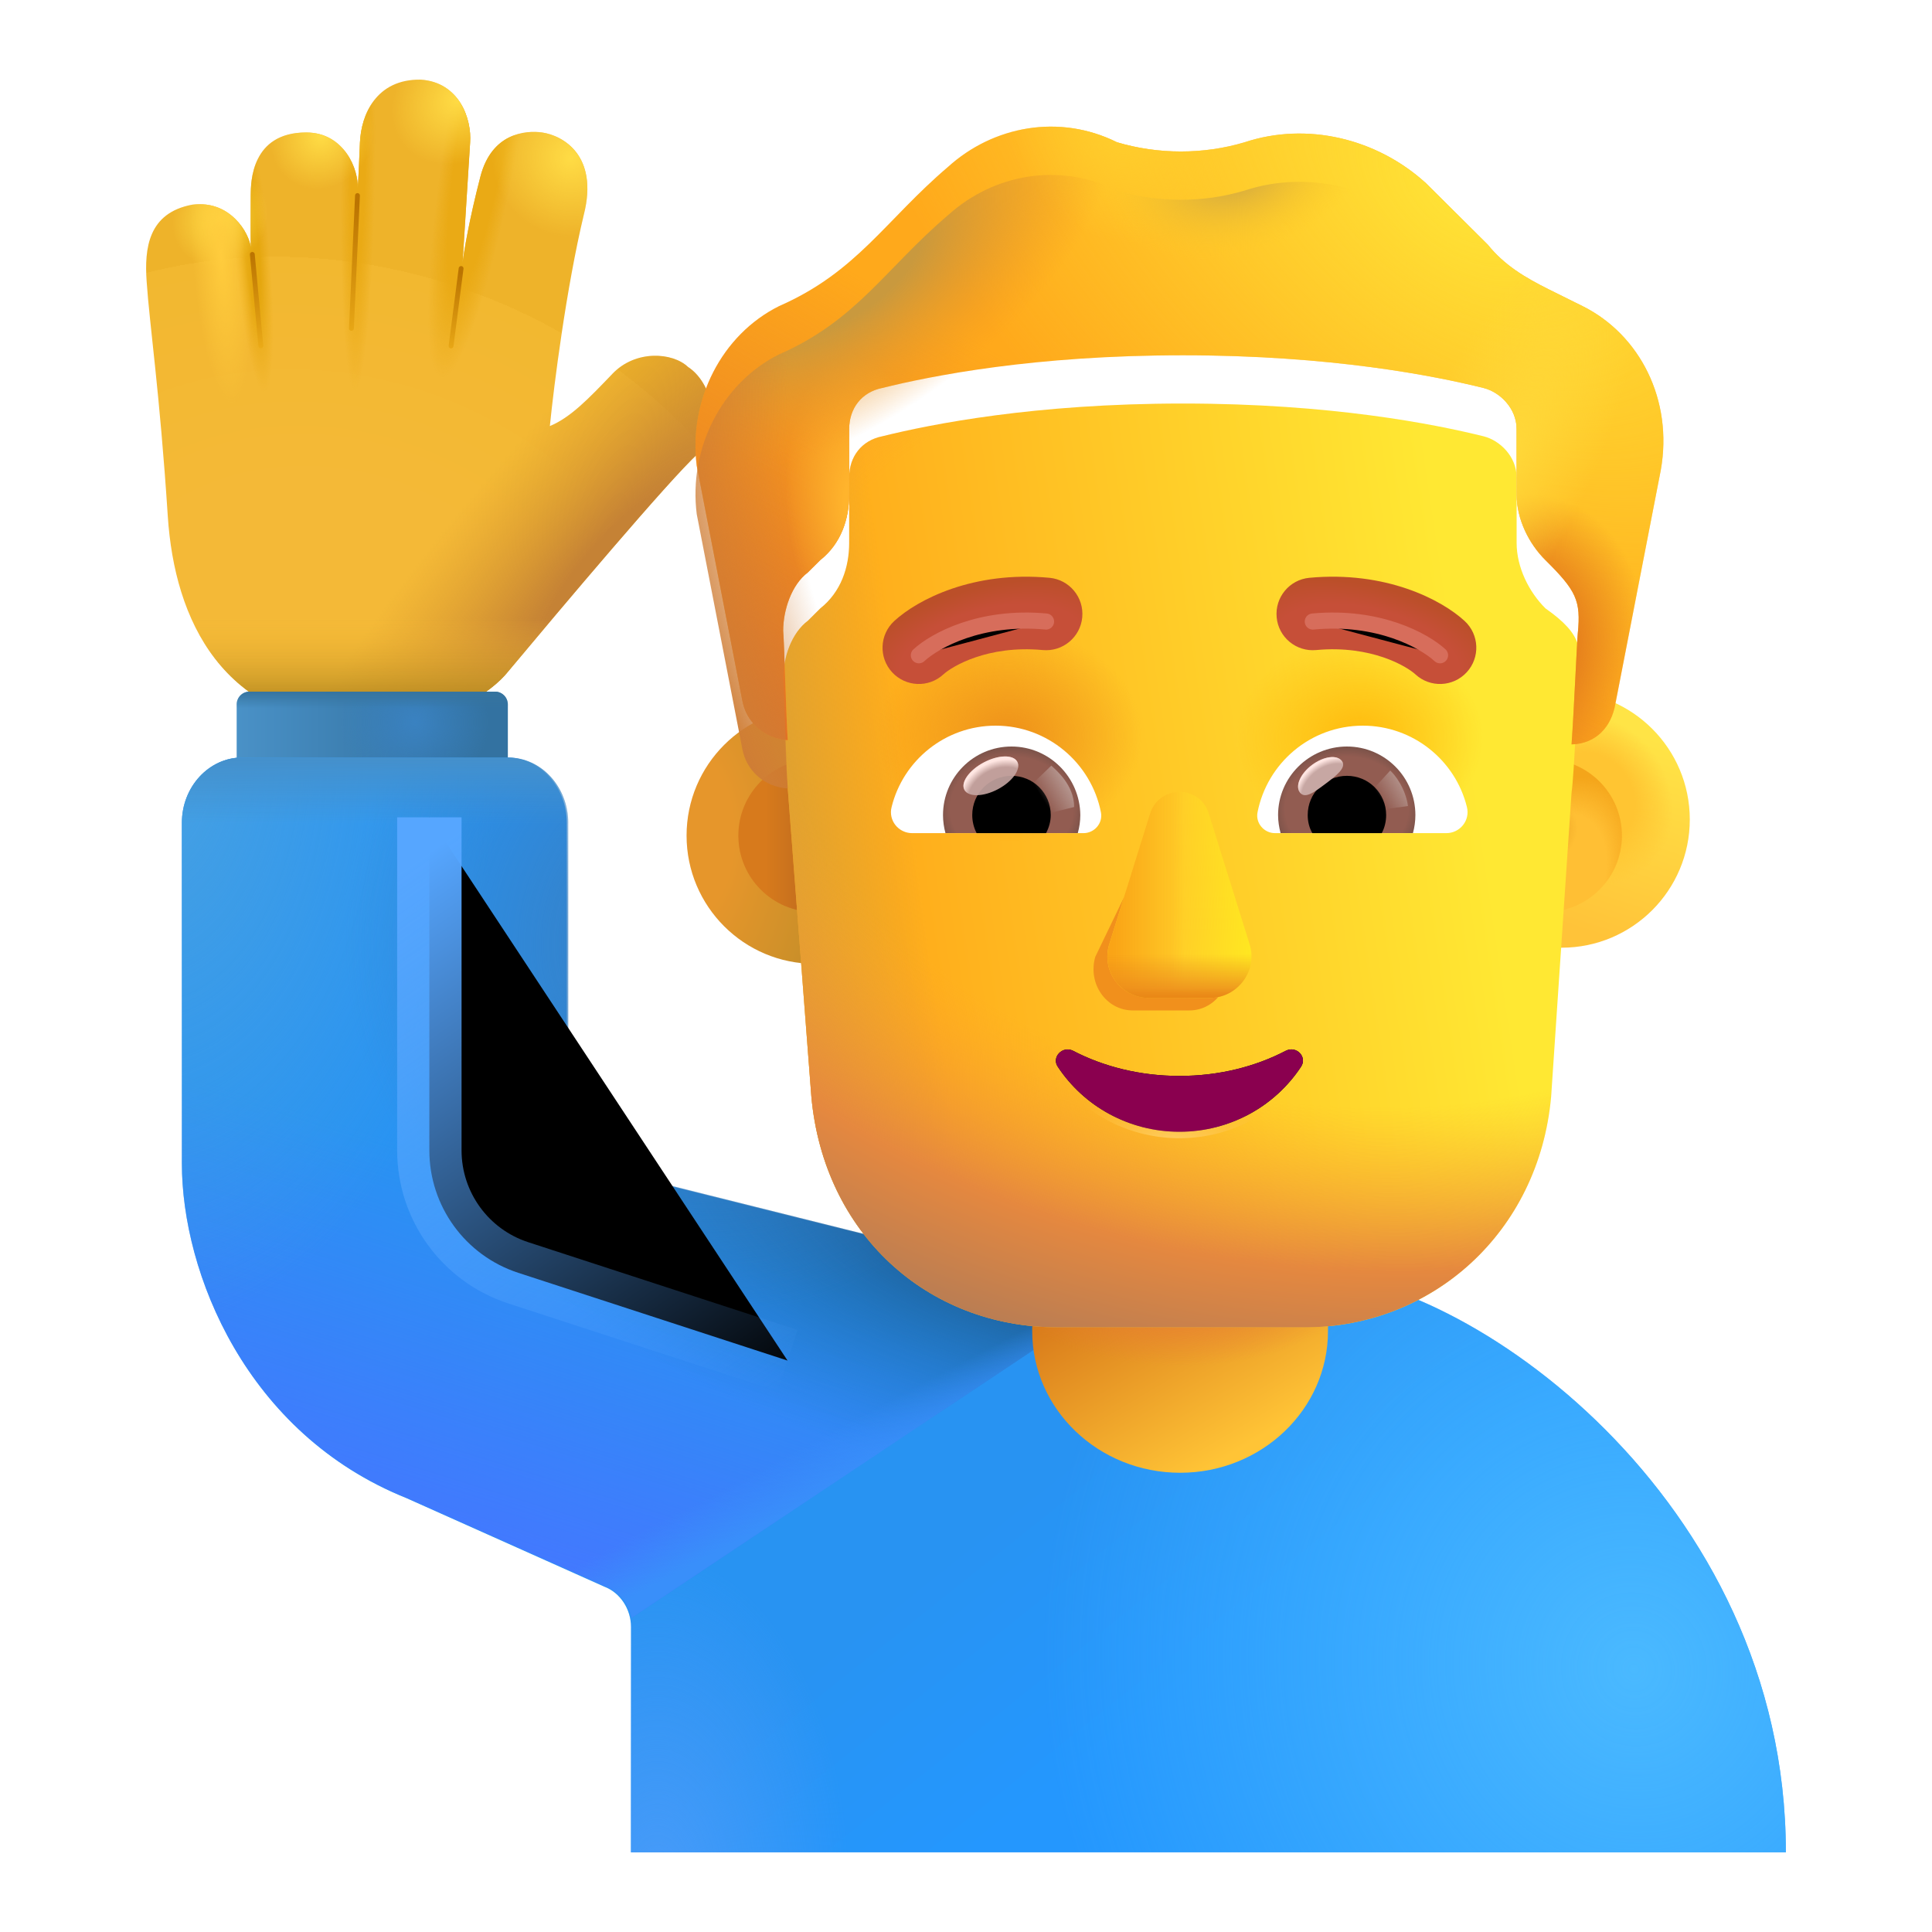 <svg viewBox="1 1 30 30" xmlns="http://www.w3.org/2000/svg">
<path d="M3.605 9.01C3.48 7.089 3.323 6.052 3.277 5.37C3.241 4.858 3.3 4.303 3.988 4.178C4.585 4.104 4.87 4.63 4.894 4.839C4.891 4.638 4.894 4.159 4.894 4.034C4.894 3.823 4.902 3.057 5.753 3.057C6.355 3.057 6.57 3.645 6.554 3.921C6.564 3.819 6.577 3.507 6.589 3.214C6.608 2.78 6.841 2.225 7.534 2.237C8.132 2.276 8.327 2.85 8.3 3.214L8.183 5.081C8.206 4.893 8.285 4.416 8.46 3.741C8.635 3.066 9.162 3.021 9.417 3.057C9.743 3.104 10.297 3.418 10.066 4.331C9.791 5.487 9.603 6.975 9.538 7.616C9.858 7.485 10.143 7.187 10.495 6.82L10.511 6.803C10.87 6.428 11.445 6.471 11.683 6.698C12.046 6.932 12.245 7.635 11.843 8.038C11.38 8.463 9.714 10.443 8.886 11.432C8.657 11.724 7.889 12.307 6.652 12.307C4.448 12.214 3.71 10.631 3.605 9.01Z" fill="url(#paint0_radial_4002_3861)"/>
<path d="M3.605 9.01C3.48 7.089 3.323 6.052 3.277 5.37C3.241 4.858 3.3 4.303 3.988 4.178C4.585 4.104 4.87 4.63 4.894 4.839C4.891 4.638 4.894 4.159 4.894 4.034C4.894 3.823 4.902 3.057 5.753 3.057C6.355 3.057 6.57 3.645 6.554 3.921C6.564 3.819 6.577 3.507 6.589 3.214C6.608 2.78 6.841 2.225 7.534 2.237C8.132 2.276 8.327 2.85 8.3 3.214L8.183 5.081C8.206 4.893 8.285 4.416 8.46 3.741C8.635 3.066 9.162 3.021 9.417 3.057C9.743 3.104 10.297 3.418 10.066 4.331C9.791 5.487 9.603 6.975 9.538 7.616C9.858 7.485 10.143 7.187 10.495 6.82L10.511 6.803C10.87 6.428 11.445 6.471 11.683 6.698C12.046 6.932 12.245 7.635 11.843 8.038C11.38 8.463 9.714 10.443 8.886 11.432C8.657 11.724 7.889 12.307 6.652 12.307C4.448 12.214 3.71 10.631 3.605 9.01Z" fill="url(#paint1_radial_4002_3861)"/>
<path d="M3.605 9.01C3.48 7.089 3.323 6.052 3.277 5.37C3.241 4.858 3.3 4.303 3.988 4.178C4.585 4.104 4.87 4.63 4.894 4.839C4.891 4.638 4.894 4.159 4.894 4.034C4.894 3.823 4.902 3.057 5.753 3.057C6.355 3.057 6.57 3.645 6.554 3.921C6.564 3.819 6.577 3.507 6.589 3.214C6.608 2.78 6.841 2.225 7.534 2.237C8.132 2.276 8.327 2.85 8.3 3.214L8.183 5.081C8.206 4.893 8.285 4.416 8.46 3.741C8.635 3.066 9.162 3.021 9.417 3.057C9.743 3.104 10.297 3.418 10.066 4.331C9.791 5.487 9.603 6.975 9.538 7.616C9.858 7.485 10.143 7.187 10.495 6.82L10.511 6.803C10.87 6.428 11.445 6.471 11.683 6.698C12.046 6.932 12.245 7.635 11.843 8.038C11.38 8.463 9.714 10.443 8.886 11.432C8.657 11.724 7.889 12.307 6.652 12.307C4.448 12.214 3.71 10.631 3.605 9.01Z" fill="url(#paint2_linear_4002_3861)"/>
<path d="M3.605 9.01C3.48 7.089 3.323 6.052 3.277 5.37C3.241 4.858 3.3 4.303 3.988 4.178C4.585 4.104 4.87 4.63 4.894 4.839C4.891 4.638 4.894 4.159 4.894 4.034C4.894 3.823 4.902 3.057 5.753 3.057C6.355 3.057 6.57 3.645 6.554 3.921C6.564 3.819 6.577 3.507 6.589 3.214C6.608 2.78 6.841 2.225 7.534 2.237C8.132 2.276 8.327 2.85 8.3 3.214L8.183 5.081C8.206 4.893 8.285 4.416 8.46 3.741C8.635 3.066 9.162 3.021 9.417 3.057C9.743 3.104 10.297 3.418 10.066 4.331C9.791 5.487 9.603 6.975 9.538 7.616C9.858 7.485 10.143 7.187 10.495 6.82L10.511 6.803C10.87 6.428 11.445 6.471 11.683 6.698C12.046 6.932 12.245 7.635 11.843 8.038C11.38 8.463 9.714 10.443 8.886 11.432C8.657 11.724 7.889 12.307 6.652 12.307C4.448 12.214 3.71 10.631 3.605 9.01Z" fill="url(#paint3_radial_4002_3861)"/>
<path d="M3.605 9.01C3.48 7.089 3.323 6.052 3.277 5.37C3.241 4.858 3.3 4.303 3.988 4.178C4.585 4.104 4.87 4.63 4.894 4.839C4.891 4.638 4.894 4.159 4.894 4.034C4.894 3.823 4.902 3.057 5.753 3.057C6.355 3.057 6.57 3.645 6.554 3.921C6.564 3.819 6.577 3.507 6.589 3.214C6.608 2.78 6.841 2.225 7.534 2.237C8.132 2.276 8.327 2.85 8.3 3.214L8.183 5.081C8.206 4.893 8.285 4.416 8.46 3.741C8.635 3.066 9.162 3.021 9.417 3.057C9.743 3.104 10.297 3.418 10.066 4.331C9.791 5.487 9.603 6.975 9.538 7.616C9.858 7.485 10.143 7.187 10.495 6.82L10.511 6.803C10.87 6.428 11.445 6.471 11.683 6.698C12.046 6.932 12.245 7.635 11.843 8.038C11.38 8.463 9.714 10.443 8.886 11.432C8.657 11.724 7.889 12.307 6.652 12.307C4.448 12.214 3.71 10.631 3.605 9.01Z" fill="url(#paint4_radial_4002_3861)"/>
<path d="M3.605 9.01C3.48 7.089 3.323 6.052 3.277 5.37C3.241 4.858 3.3 4.303 3.988 4.178C4.585 4.104 4.87 4.63 4.894 4.839C4.891 4.638 4.894 4.159 4.894 4.034C4.894 3.823 4.902 3.057 5.753 3.057C6.355 3.057 6.57 3.645 6.554 3.921C6.564 3.819 6.577 3.507 6.589 3.214C6.608 2.78 6.841 2.225 7.534 2.237C8.132 2.276 8.327 2.85 8.3 3.214L8.183 5.081C8.206 4.893 8.285 4.416 8.46 3.741C8.635 3.066 9.162 3.021 9.417 3.057C9.743 3.104 10.297 3.418 10.066 4.331C9.791 5.487 9.603 6.975 9.538 7.616C9.858 7.485 10.143 7.187 10.495 6.82L10.511 6.803C10.87 6.428 11.445 6.471 11.683 6.698C12.046 6.932 12.245 7.635 11.843 8.038C11.38 8.463 9.714 10.443 8.886 11.432C8.657 11.724 7.889 12.307 6.652 12.307C4.448 12.214 3.71 10.631 3.605 9.01Z" fill="url(#paint5_radial_4002_3861)"/>
<path d="M3.605 9.01C3.48 7.089 3.323 6.052 3.277 5.37C3.241 4.858 3.3 4.303 3.988 4.178C4.585 4.104 4.87 4.63 4.894 4.839C4.891 4.638 4.894 4.159 4.894 4.034C4.894 3.823 4.902 3.057 5.753 3.057C6.355 3.057 6.57 3.645 6.554 3.921C6.564 3.819 6.577 3.507 6.589 3.214C6.608 2.78 6.841 2.225 7.534 2.237C8.132 2.276 8.327 2.85 8.3 3.214L8.183 5.081C8.206 4.893 8.285 4.416 8.46 3.741C8.635 3.066 9.162 3.021 9.417 3.057C9.743 3.104 10.297 3.418 10.066 4.331C9.791 5.487 9.603 6.975 9.538 7.616C9.858 7.485 10.143 7.187 10.495 6.82L10.511 6.803C10.87 6.428 11.445 6.471 11.683 6.698C12.046 6.932 12.245 7.635 11.843 8.038C11.38 8.463 9.714 10.443 8.886 11.432C8.657 11.724 7.889 12.307 6.652 12.307C4.448 12.214 3.71 10.631 3.605 9.01Z" fill="url(#paint6_radial_4002_3861)"/>
<path d="M3.605 9.01C3.48 7.089 3.323 6.052 3.277 5.37C3.241 4.858 3.3 4.303 3.988 4.178C4.585 4.104 4.87 4.63 4.894 4.839C4.891 4.638 4.894 4.159 4.894 4.034C4.894 3.823 4.902 3.057 5.753 3.057C6.355 3.057 6.57 3.645 6.554 3.921C6.564 3.819 6.577 3.507 6.589 3.214C6.608 2.78 6.841 2.225 7.534 2.237C8.132 2.276 8.327 2.85 8.3 3.214L8.183 5.081C8.206 4.893 8.285 4.416 8.46 3.741C8.635 3.066 9.162 3.021 9.417 3.057C9.743 3.104 10.297 3.418 10.066 4.331C9.791 5.487 9.603 6.975 9.538 7.616C9.858 7.485 10.143 7.187 10.495 6.82L10.511 6.803C10.87 6.428 11.445 6.471 11.683 6.698C12.046 6.932 12.245 7.635 11.843 8.038C11.38 8.463 9.714 10.443 8.886 11.432C8.657 11.724 7.889 12.307 6.652 12.307C4.448 12.214 3.71 10.631 3.605 9.01Z" fill="url(#paint7_radial_4002_3861)"/>
<path d="M3.605 9.01C3.48 7.089 3.323 6.052 3.277 5.37C3.241 4.858 3.3 4.303 3.988 4.178C4.585 4.104 4.87 4.63 4.894 4.839C4.891 4.638 4.894 4.159 4.894 4.034C4.894 3.823 4.902 3.057 5.753 3.057C6.355 3.057 6.57 3.645 6.554 3.921C6.564 3.819 6.577 3.507 6.589 3.214C6.608 2.78 6.841 2.225 7.534 2.237C8.132 2.276 8.327 2.85 8.3 3.214L8.183 5.081C8.206 4.893 8.285 4.416 8.46 3.741C8.635 3.066 9.162 3.021 9.417 3.057C9.743 3.104 10.297 3.418 10.066 4.331C9.791 5.487 9.603 6.975 9.538 7.616C9.858 7.485 10.143 7.187 10.495 6.82L10.511 6.803C10.87 6.428 11.445 6.471 11.683 6.698C12.046 6.932 12.245 7.635 11.843 8.038C11.38 8.463 9.714 10.443 8.886 11.432C8.657 11.724 7.889 12.307 6.652 12.307C4.448 12.214 3.71 10.631 3.605 9.01Z" fill="url(#paint8_radial_4002_3861)"/>
<path d="M3.605 9.01C3.48 7.089 3.323 6.052 3.277 5.37C3.241 4.858 3.3 4.303 3.988 4.178C4.585 4.104 4.87 4.63 4.894 4.839C4.891 4.638 4.894 4.159 4.894 4.034C4.894 3.823 4.902 3.057 5.753 3.057C6.355 3.057 6.57 3.645 6.554 3.921C6.564 3.819 6.577 3.507 6.589 3.214C6.608 2.78 6.841 2.225 7.534 2.237C8.132 2.276 8.327 2.85 8.3 3.214L8.183 5.081C8.206 4.893 8.285 4.416 8.46 3.741C8.635 3.066 9.162 3.021 9.417 3.057C9.743 3.104 10.297 3.418 10.066 4.331C9.791 5.487 9.603 6.975 9.538 7.616C9.858 7.485 10.143 7.187 10.495 6.82L10.511 6.803C10.87 6.428 11.445 6.471 11.683 6.698C12.046 6.932 12.245 7.635 11.843 8.038C11.38 8.463 9.714 10.443 8.886 11.432C8.657 11.724 7.889 12.307 6.652 12.307C4.448 12.214 3.71 10.631 3.605 9.01Z" fill="url(#paint9_radial_4002_3861)"/>
<path d="M3.605 9.01C3.48 7.089 3.323 6.052 3.277 5.37C3.241 4.858 3.3 4.303 3.988 4.178C4.585 4.104 4.87 4.63 4.894 4.839C4.891 4.638 4.894 4.159 4.894 4.034C4.894 3.823 4.902 3.057 5.753 3.057C6.355 3.057 6.57 3.645 6.554 3.921C6.564 3.819 6.577 3.507 6.589 3.214C6.608 2.78 6.841 2.225 7.534 2.237C8.132 2.276 8.327 2.85 8.3 3.214L8.183 5.081C8.206 4.893 8.285 4.416 8.46 3.741C8.635 3.066 9.162 3.021 9.417 3.057C9.743 3.104 10.297 3.418 10.066 4.331C9.791 5.487 9.603 6.975 9.538 7.616C9.858 7.485 10.143 7.187 10.495 6.82L10.511 6.803C10.87 6.428 11.445 6.471 11.683 6.698C12.046 6.932 12.245 7.635 11.843 8.038C11.38 8.463 9.714 10.443 8.886 11.432C8.657 11.724 7.889 12.307 6.652 12.307C4.448 12.214 3.71 10.631 3.605 9.01Z" fill="url(#paint10_radial_4002_3861)"/>
<path d="M4.675 11.94C4.675 11.829 4.764 11.74 4.875 11.74H8.686C8.796 11.74 8.886 11.829 8.886 11.94V13.654H4.675V11.94Z" fill="url(#paint11_linear_4002_3861)"/>
<path d="M4.675 11.94C4.675 11.829 4.764 11.74 4.875 11.74H8.686C8.796 11.74 8.886 11.829 8.886 11.94V13.654H4.675V11.94Z" fill="url(#paint12_radial_4002_3861)"/>
<path d="M4.675 11.94C4.675 11.829 4.764 11.74 4.875 11.74H8.686C8.796 11.74 8.886 11.829 8.886 11.94V13.654H4.675V11.94Z" fill="url(#paint13_linear_4002_3861)"/>
<path d="M20.29 20.763H21.259C23.75 20.763 28.731 24.263 28.731 29.763H10.798V26.263C10.798 25.986 10.629 25.73 10.384 25.638L7.311 24.263C4.821 23.263 3.824 20.763 3.824 19.065V13.778C3.824 13.214 4.248 12.763 4.756 12.763L8.87 12.763C9.388 12.763 9.802 13.224 9.802 13.778V17.763C9.802 19.065 10.798 19.263 10.798 19.263L16.776 20.763H20.29Z" fill="url(#paint14_linear_4002_3861)"/>
<path d="M20.29 20.763H21.259C23.75 20.763 28.731 24.263 28.731 29.763H10.798V26.263C10.798 25.986 10.629 25.73 10.384 25.638L7.311 24.263C4.821 23.263 3.824 20.763 3.824 19.065V13.778C3.824 13.214 4.248 12.763 4.756 12.763L8.87 12.763C9.388 12.763 9.802 13.224 9.802 13.778V17.763C9.802 19.065 10.798 19.263 10.798 19.263L16.776 20.763H20.29Z" fill="url(#paint15_radial_4002_3861)"/>
<path d="M20.29 20.763H21.259C23.75 20.763 28.731 24.263 28.731 29.763H10.798V26.263C10.798 25.986 10.629 25.73 10.384 25.638L7.311 24.263C4.821 23.263 3.824 20.763 3.824 19.065V13.778C3.824 13.214 4.248 12.763 4.756 12.763L8.87 12.763C9.388 12.763 9.802 13.224 9.802 13.778V17.763C9.802 19.065 10.798 19.263 10.798 19.263L16.776 20.763H20.29Z" fill="url(#paint16_radial_4002_3861)"/>
<path d="M18.683 20.873L10.809 26.118C10.761 25.9 10.611 25.714 10.409 25.638L7.324 24.263C4.824 23.263 3.824 20.763 3.824 19.065V13.778C3.824 13.214 4.25 12.763 4.76 12.763L8.889 12.763C9.409 12.763 9.824 13.224 9.824 13.778V17.763C9.824 19.065 10.825 19.263 10.825 19.263L16.825 20.763L18.683 20.873Z" fill="url(#paint17_linear_4002_3861)"/>
<path d="M18.683 20.873L10.809 26.118C10.761 25.9 10.611 25.714 10.409 25.638L7.324 24.263C4.824 23.263 3.824 20.763 3.824 19.065V13.778C3.824 13.214 4.25 12.763 4.76 12.763L8.889 12.763C9.409 12.763 9.824 13.224 9.824 13.778V17.763C9.824 19.065 10.825 19.263 10.825 19.263L16.825 20.763L18.683 20.873Z" fill="url(#paint18_radial_4002_3861)"/>
<path d="M18.683 20.873L10.809 26.118C10.761 25.9 10.611 25.714 10.409 25.638L7.324 24.263C4.824 23.263 3.824 20.763 3.824 19.065V13.778C3.824 13.214 4.25 12.763 4.76 12.763L8.889 12.763C9.409 12.763 9.824 13.224 9.824 13.778V17.763C9.824 19.065 10.825 19.263 10.825 19.263L16.825 20.763L18.683 20.873Z" fill="url(#paint19_radial_4002_3861)"/>
<path d="M18.683 20.873L10.809 26.118C10.761 25.9 10.611 25.714 10.409 25.638L7.324 24.263C4.824 23.263 3.824 20.763 3.824 19.065V13.778C3.824 13.214 4.25 12.763 4.76 12.763L8.889 12.763C9.409 12.763 9.824 13.224 9.824 13.778V17.763C9.824 19.065 10.825 19.263 10.825 19.263L16.825 20.763L18.683 20.873Z" fill="url(#paint20_radial_4002_3861)"/>
<path d="M18.683 20.873L10.809 26.118C10.761 25.9 10.611 25.714 10.409 25.638L7.324 24.263C4.824 23.263 3.824 20.763 3.824 19.065V13.778C3.824 13.214 4.25 12.763 4.76 12.763L8.889 12.763C9.409 12.763 9.824 13.224 9.824 13.778V17.763C9.824 19.065 10.825 19.263 10.825 19.263L16.825 20.763L18.683 20.873Z" fill="url(#paint21_linear_4002_3861)"/>
<path d="M18.683 20.873L10.809 26.118C10.761 25.9 10.611 25.714 10.409 25.638L7.324 24.263C4.824 23.263 3.824 20.763 3.824 19.065V13.778C3.824 13.214 4.25 12.763 4.76 12.763L8.889 12.763C9.409 12.763 9.824 13.224 9.824 13.778V17.763C9.824 19.065 10.825 19.263 10.825 19.263L16.825 20.763L18.683 20.873Z" fill="url(#paint22_linear_4002_3861)"/>
<path d="M19.325 23.869C18.057 23.869 17.028 22.884 17.028 21.669V19.069C17.028 17.854 18.057 16.869 19.325 16.869C20.592 16.869 21.621 17.854 21.621 19.069V21.669C21.621 22.884 20.592 23.869 19.325 23.869Z" fill="url(#paint23_linear_4002_3861)"/>
<path d="M19.325 23.869C18.057 23.869 17.028 22.884 17.028 21.669V19.069C17.028 17.854 18.057 16.869 19.325 16.869C20.592 16.869 21.621 17.854 21.621 19.069V21.669C21.621 22.884 20.592 23.869 19.325 23.869Z" fill="url(#paint24_radial_4002_3861)"/>
<g filter="url(#filter0_f_4002_3861)">
<path d="M7.667 13.691L7.667 18.863C7.667 19.728 8.224 20.496 9.047 20.764L13.229 22.127" stroke="url(#paint25_linear_4002_3861)"/>
</g>
<g filter="url(#filter1_f_4002_3861)">
<path d="M4.918 4.95L5.05 6.369" stroke="url(#paint26_linear_4002_3861)" stroke-width="0.075" stroke-linecap="round"/>
</g>
<g filter="url(#filter2_f_4002_3861)">
<path d="M6.551 4.036L6.457 6.099" stroke="url(#paint27_linear_4002_3861)" stroke-width="0.075" stroke-linecap="round"/>
</g>
<g filter="url(#filter3_f_4002_3861)">
<path d="M8.16 5.169L8.004 6.372" stroke="url(#paint28_linear_4002_3861)" stroke-width="0.075" stroke-linecap="round"/>
</g>
<circle cx="13.652" cy="13.975" r="1.991" fill="url(#paint29_radial_4002_3861)"/>
<g filter="url(#filter4_f_4002_3861)">
<circle cx="13.652" cy="13.975" r="1.187" fill="url(#paint30_linear_4002_3861)"/>
</g>
<g filter="url(#filter5_i_4002_3861)">
<circle cx="24.998" cy="13.975" r="1.991" fill="url(#paint31_linear_4002_3861)"/>
<circle cx="24.998" cy="13.975" r="1.991" fill="url(#paint32_radial_4002_3861)"/>
</g>
<g filter="url(#filter6_f_4002_3861)">
<circle cx="24.998" cy="13.975" r="1.187" fill="#FFBF34"/>
<circle cx="24.998" cy="13.975" r="1.187" fill="url(#paint33_radial_4002_3861)"/>
<circle cx="24.998" cy="13.975" r="1.187" fill="url(#paint34_radial_4002_3861)"/>
</g>
<path d="M13.232 13.244C13.201 12.87 13.162 11.803 13.163 11.528C13.163 11.21 13.29 10.829 13.546 10.638L13.738 10.447C14.058 10.193 14.186 9.811 14.186 9.429V8.411C14.186 8.093 14.378 7.839 14.698 7.775C15.466 7.585 17.065 7.266 19.368 7.266C21.671 7.266 23.27 7.585 24.038 7.775C24.294 7.839 24.55 8.093 24.55 8.411V9.429C24.55 9.811 24.742 10.193 24.998 10.447C25.596 10.867 25.559 11.097 25.509 11.592C25.494 11.745 25.445 13.017 25.403 13.309L25.086 18.03C24.895 20.14 23.235 21.611 21.257 21.611H17.428C15.386 21.611 13.791 20.14 13.599 18.03L13.232 13.244Z" fill="url(#paint35_linear_4002_3861)"/>
<path d="M13.232 13.244C13.201 12.87 13.162 11.803 13.163 11.528C13.163 11.21 13.29 10.829 13.546 10.638L13.738 10.447C14.058 10.193 14.186 9.811 14.186 9.429V8.411C14.186 8.093 14.378 7.839 14.698 7.775C15.466 7.585 17.065 7.266 19.368 7.266C21.671 7.266 23.27 7.585 24.038 7.775C24.294 7.839 24.55 8.093 24.55 8.411V9.429C24.55 9.811 24.742 10.193 24.998 10.447C25.596 10.867 25.559 11.097 25.509 11.592C25.494 11.745 25.445 13.017 25.403 13.309L25.086 18.03C24.895 20.14 23.235 21.611 21.257 21.611H17.428C15.386 21.611 13.791 20.14 13.599 18.03L13.232 13.244Z" fill="url(#paint36_linear_4002_3861)"/>
<path d="M13.232 13.244C13.201 12.87 13.162 11.803 13.163 11.528C13.163 11.21 13.29 10.829 13.546 10.638L13.738 10.447C14.058 10.193 14.186 9.811 14.186 9.429V8.411C14.186 8.093 14.378 7.839 14.698 7.775C15.466 7.585 17.065 7.266 19.368 7.266C21.671 7.266 23.27 7.585 24.038 7.775C24.294 7.839 24.55 8.093 24.55 8.411V9.429C24.55 9.811 24.742 10.193 24.998 10.447C25.596 10.867 25.559 11.097 25.509 11.592C25.494 11.745 25.445 13.017 25.403 13.309L25.086 18.03C24.895 20.14 23.235 21.611 21.257 21.611H17.428C15.386 21.611 13.791 20.14 13.599 18.03L13.232 13.244Z" fill="url(#paint37_radial_4002_3861)"/>
<path d="M13.232 13.244C13.201 12.87 13.162 11.803 13.163 11.528C13.163 11.21 13.29 10.829 13.546 10.638L13.738 10.447C14.058 10.193 14.186 9.811 14.186 9.429V8.411C14.186 8.093 14.378 7.839 14.698 7.775C15.466 7.585 17.065 7.266 19.368 7.266C21.671 7.266 23.27 7.585 24.038 7.775C24.294 7.839 24.55 8.093 24.55 8.411V9.429C24.55 9.811 24.742 10.193 24.998 10.447C25.596 10.867 25.559 11.097 25.509 11.592C25.494 11.745 25.445 13.017 25.403 13.309L25.086 18.03C24.895 20.14 23.235 21.611 21.257 21.611H17.428C15.386 21.611 13.791 20.14 13.599 18.03L13.232 13.244Z" fill="url(#paint38_radial_4002_3861)"/>
<path d="M13.232 13.244C13.201 12.87 13.162 11.803 13.163 11.528C13.163 11.21 13.29 10.829 13.546 10.638L13.738 10.447C14.058 10.193 14.186 9.811 14.186 9.429V8.411C14.186 8.093 14.378 7.839 14.698 7.775C15.466 7.585 17.065 7.266 19.368 7.266C21.671 7.266 23.27 7.585 24.038 7.775C24.294 7.839 24.55 8.093 24.55 8.411V9.429C24.55 9.811 24.742 10.193 24.998 10.447C25.596 10.867 25.559 11.097 25.509 11.592C25.494 11.745 25.445 13.017 25.403 13.309L25.086 18.03C24.895 20.14 23.235 21.611 21.257 21.611H17.428C15.386 21.611 13.791 20.14 13.599 18.03L13.232 13.244Z" fill="url(#paint39_radial_4002_3861)"/>
<g filter="url(#filter7_ii_4002_3861)">
<path d="M25.061 6.249L25.573 6.503C26.469 6.949 26.981 7.966 26.789 9.048L26.085 12.673C26.022 13.048 25.775 13.3 25.403 13.309C25.445 12.709 25.485 11.739 25.5 11.586C25.552 11.07 25.471 10.918 24.997 10.447C24.741 10.193 24.55 9.811 24.55 9.429V8.411C24.55 8.093 24.294 7.839 24.038 7.775C23.27 7.585 21.671 7.267 19.368 7.267C17.065 7.267 15.466 7.585 14.698 7.775C14.378 7.839 14.186 8.093 14.186 8.411V9.429C14.186 9.811 14.058 10.193 13.738 10.447L13.546 10.638C13.29 10.829 13.161 11.227 13.161 11.545C13.178 11.731 13.203 12.799 13.232 13.244C12.874 13.219 12.583 12.972 12.523 12.61L11.819 8.984C11.691 7.966 12.203 6.949 13.098 6.503C14.307 5.973 14.748 5.169 15.721 4.341C16.425 3.704 17.449 3.514 18.344 3.959C18.984 4.15 19.688 4.15 20.327 3.959C21.287 3.641 22.375 3.895 23.142 4.595L24.102 5.549C24.358 5.867 24.677 6.058 25.061 6.249Z" fill="#FFA91B"/>
<path d="M25.061 6.249L25.573 6.503C26.469 6.949 26.981 7.966 26.789 9.048L26.085 12.673C26.022 13.048 25.775 13.3 25.403 13.309C25.445 12.709 25.485 11.739 25.5 11.586C25.552 11.07 25.471 10.918 24.997 10.447C24.741 10.193 24.55 9.811 24.55 9.429V8.411C24.55 8.093 24.294 7.839 24.038 7.775C23.27 7.585 21.671 7.267 19.368 7.267C17.065 7.267 15.466 7.585 14.698 7.775C14.378 7.839 14.186 8.093 14.186 8.411V9.429C14.186 9.811 14.058 10.193 13.738 10.447L13.546 10.638C13.29 10.829 13.161 11.227 13.161 11.545C13.178 11.731 13.203 12.799 13.232 13.244C12.874 13.219 12.583 12.972 12.523 12.61L11.819 8.984C11.691 7.966 12.203 6.949 13.098 6.503C14.307 5.973 14.748 5.169 15.721 4.341C16.425 3.704 17.449 3.514 18.344 3.959C18.984 4.15 19.688 4.15 20.327 3.959C21.287 3.641 22.375 3.895 23.142 4.595L24.102 5.549C24.358 5.867 24.677 6.058 25.061 6.249Z" fill="url(#paint40_radial_4002_3861)"/>
<path d="M25.061 6.249L25.573 6.503C26.469 6.949 26.981 7.966 26.789 9.048L26.085 12.673C26.022 13.048 25.775 13.3 25.403 13.309C25.445 12.709 25.485 11.739 25.5 11.586C25.552 11.07 25.471 10.918 24.997 10.447C24.741 10.193 24.55 9.811 24.55 9.429V8.411C24.55 8.093 24.294 7.839 24.038 7.775C23.27 7.585 21.671 7.267 19.368 7.267C17.065 7.267 15.466 7.585 14.698 7.775C14.378 7.839 14.186 8.093 14.186 8.411V9.429C14.186 9.811 14.058 10.193 13.738 10.447L13.546 10.638C13.29 10.829 13.161 11.227 13.161 11.545C13.178 11.731 13.203 12.799 13.232 13.244C12.874 13.219 12.583 12.972 12.523 12.61L11.819 8.984C11.691 7.966 12.203 6.949 13.098 6.503C14.307 5.973 14.748 5.169 15.721 4.341C16.425 3.704 17.449 3.514 18.344 3.959C18.984 4.15 19.688 4.15 20.327 3.959C21.287 3.641 22.375 3.895 23.142 4.595L24.102 5.549C24.358 5.867 24.677 6.058 25.061 6.249Z" fill="url(#paint41_linear_4002_3861)"/>
<path d="M25.061 6.249L25.573 6.503C26.469 6.949 26.981 7.966 26.789 9.048L26.085 12.673C26.022 13.048 25.775 13.3 25.403 13.309C25.445 12.709 25.485 11.739 25.5 11.586C25.552 11.07 25.471 10.918 24.997 10.447C24.741 10.193 24.55 9.811 24.55 9.429V8.411C24.55 8.093 24.294 7.839 24.038 7.775C23.27 7.585 21.671 7.267 19.368 7.267C17.065 7.267 15.466 7.585 14.698 7.775C14.378 7.839 14.186 8.093 14.186 8.411V9.429C14.186 9.811 14.058 10.193 13.738 10.447L13.546 10.638C13.29 10.829 13.161 11.227 13.161 11.545C13.178 11.731 13.203 12.799 13.232 13.244C12.874 13.219 12.583 12.972 12.523 12.61L11.819 8.984C11.691 7.966 12.203 6.949 13.098 6.503C14.307 5.973 14.748 5.169 15.721 4.341C16.425 3.704 17.449 3.514 18.344 3.959C18.984 4.15 19.688 4.15 20.327 3.959C21.287 3.641 22.375 3.895 23.142 4.595L24.102 5.549C24.358 5.867 24.677 6.058 25.061 6.249Z" fill="url(#paint42_radial_4002_3861)"/>
<path d="M25.061 6.249L25.573 6.503C26.469 6.949 26.981 7.966 26.789 9.048L26.085 12.673C26.022 13.048 25.775 13.3 25.403 13.309C25.445 12.709 25.485 11.739 25.5 11.586C25.552 11.07 25.471 10.918 24.997 10.447C24.741 10.193 24.55 9.811 24.55 9.429V8.411C24.55 8.093 24.294 7.839 24.038 7.775C23.27 7.585 21.671 7.267 19.368 7.267C17.065 7.267 15.466 7.585 14.698 7.775C14.378 7.839 14.186 8.093 14.186 8.411V9.429C14.186 9.811 14.058 10.193 13.738 10.447L13.546 10.638C13.29 10.829 13.161 11.227 13.161 11.545C13.178 11.731 13.203 12.799 13.232 13.244C12.874 13.219 12.583 12.972 12.523 12.61L11.819 8.984C11.691 7.966 12.203 6.949 13.098 6.503C14.307 5.973 14.748 5.169 15.721 4.341C16.425 3.704 17.449 3.514 18.344 3.959C18.984 4.15 19.688 4.15 20.327 3.959C21.287 3.641 22.375 3.895 23.142 4.595L24.102 5.549C24.358 5.867 24.677 6.058 25.061 6.249Z" fill="url(#paint43_radial_4002_3861)"/>
<path d="M25.061 6.249L25.573 6.503C26.469 6.949 26.981 7.966 26.789 9.048L26.085 12.673C26.022 13.048 25.775 13.3 25.403 13.309C25.445 12.709 25.485 11.739 25.5 11.586C25.552 11.07 25.471 10.918 24.997 10.447C24.741 10.193 24.55 9.811 24.55 9.429V8.411C24.55 8.093 24.294 7.839 24.038 7.775C23.27 7.585 21.671 7.267 19.368 7.267C17.065 7.267 15.466 7.585 14.698 7.775C14.378 7.839 14.186 8.093 14.186 8.411V9.429C14.186 9.811 14.058 10.193 13.738 10.447L13.546 10.638C13.29 10.829 13.161 11.227 13.161 11.545C13.178 11.731 13.203 12.799 13.232 13.244C12.874 13.219 12.583 12.972 12.523 12.61L11.819 8.984C11.691 7.966 12.203 6.949 13.098 6.503C14.307 5.973 14.748 5.169 15.721 4.341C16.425 3.704 17.449 3.514 18.344 3.959C18.984 4.15 19.688 4.15 20.327 3.959C21.287 3.641 22.375 3.895 23.142 4.595L24.102 5.549C24.358 5.867 24.677 6.058 25.061 6.249Z" fill="url(#paint44_radial_4002_3861)"/>
<path d="M25.061 6.249L25.573 6.503C26.469 6.949 26.981 7.966 26.789 9.048L26.085 12.673C26.022 13.048 25.775 13.3 25.403 13.309C25.445 12.709 25.485 11.739 25.5 11.586C25.552 11.07 25.471 10.918 24.997 10.447C24.741 10.193 24.55 9.811 24.55 9.429V8.411C24.55 8.093 24.294 7.839 24.038 7.775C23.27 7.585 21.671 7.267 19.368 7.267C17.065 7.267 15.466 7.585 14.698 7.775C14.378 7.839 14.186 8.093 14.186 8.411V9.429C14.186 9.811 14.058 10.193 13.738 10.447L13.546 10.638C13.29 10.829 13.161 11.227 13.161 11.545C13.178 11.731 13.203 12.799 13.232 13.244C12.874 13.219 12.583 12.972 12.523 12.61L11.819 8.984C11.691 7.966 12.203 6.949 13.098 6.503C14.307 5.973 14.748 5.169 15.721 4.341C16.425 3.704 17.449 3.514 18.344 3.959C18.984 4.15 19.688 4.15 20.327 3.959C21.287 3.641 22.375 3.895 23.142 4.595L24.102 5.549C24.358 5.867 24.677 6.058 25.061 6.249Z" fill="url(#paint45_radial_4002_3861)"/>
</g>
<path d="M25.061 6.249L25.573 6.503C26.469 6.949 26.981 7.966 26.789 9.048L26.085 12.673C26.022 13.048 25.775 13.3 25.403 13.309C25.445 12.709 25.485 11.739 25.5 11.586C25.552 11.07 25.471 10.918 24.997 10.447C24.741 10.193 24.55 9.811 24.55 9.429V8.411C24.55 8.093 24.294 7.839 24.038 7.775C23.27 7.585 21.671 7.267 19.368 7.267C17.065 7.267 15.466 7.585 14.698 7.775C14.378 7.839 14.186 8.093 14.186 8.411V9.429C14.186 9.811 14.058 10.193 13.738 10.447L13.546 10.638C13.29 10.829 13.161 11.227 13.161 11.545C13.178 11.731 13.203 12.799 13.232 13.244C12.874 13.219 12.583 12.972 12.523 12.61L11.819 8.984C11.691 7.966 12.203 6.949 13.098 6.503C14.307 5.973 14.748 5.169 15.721 4.341C16.425 3.704 17.449 3.514 18.344 3.959C18.984 4.15 19.688 4.15 20.327 3.959C21.287 3.641 22.375 3.895 23.142 4.595L24.102 5.549C24.358 5.867 24.677 6.058 25.061 6.249Z" fill="url(#paint46_radial_4002_3861)"/>
<path d="M25.061 6.249L25.573 6.503C26.469 6.949 26.981 7.966 26.789 9.048L26.085 12.673C26.022 13.048 25.775 13.3 25.403 13.309C25.445 12.709 25.485 11.739 25.5 11.586C25.552 11.07 25.471 10.918 24.997 10.447C24.741 10.193 24.55 9.811 24.55 9.429V8.411C24.55 8.093 24.294 7.839 24.038 7.775C23.27 7.585 21.671 7.267 19.368 7.267C17.065 7.267 15.466 7.585 14.698 7.775C14.378 7.839 14.186 8.093 14.186 8.411V9.429C14.186 9.811 14.058 10.193 13.738 10.447L13.546 10.638C13.29 10.829 13.161 11.227 13.161 11.545C13.178 11.731 13.203 12.799 13.232 13.244C12.874 13.219 12.583 12.972 12.523 12.61L11.819 8.984C11.691 7.966 12.203 6.949 13.098 6.503C14.307 5.973 14.748 5.169 15.721 4.341C16.425 3.704 17.449 3.514 18.344 3.959C18.984 4.15 19.688 4.15 20.327 3.959C21.287 3.641 22.375 3.895 23.142 4.595L24.102 5.549C24.358 5.867 24.677 6.058 25.061 6.249Z" fill="url(#paint47_radial_4002_3861)"/>
<path d="M25.061 6.249L25.573 6.503C26.469 6.949 26.981 7.966 26.789 9.048L26.085 12.673C26.022 13.048 25.775 13.3 25.403 13.309C25.445 12.709 25.485 11.739 25.5 11.586C25.552 11.07 25.471 10.918 24.997 10.447C24.741 10.193 24.55 9.811 24.55 9.429V8.411C24.55 8.093 24.294 7.839 24.038 7.775C23.27 7.585 21.671 7.267 19.368 7.267C17.065 7.267 15.466 7.585 14.698 7.775C14.378 7.839 14.186 8.093 14.186 8.411V9.429C14.186 9.811 14.058 10.193 13.738 10.447L13.546 10.638C13.29 10.829 13.161 11.227 13.161 11.545C13.178 11.731 13.203 12.799 13.232 13.244C12.874 13.219 12.583 12.972 12.523 12.61L11.819 8.984C11.691 7.966 12.203 6.949 13.098 6.503C14.307 5.973 14.748 5.169 15.721 4.341C16.425 3.704 17.449 3.514 18.344 3.959C18.984 4.15 19.688 4.15 20.327 3.959C21.287 3.641 22.375 3.895 23.142 4.595L24.102 5.549C24.358 5.867 24.677 6.058 25.061 6.249Z" fill="url(#paint48_radial_4002_3861)"/>
<g filter="url(#filter8_f_4002_3861)">
<path d="M18.986 13.829L18.008 15.856C17.886 16.273 18.177 16.69 18.59 16.69H19.469C19.881 16.69 20.172 16.266 20.051 15.856L19.457 13.829C19.329 13.38 19.119 13.38 18.986 13.829Z" fill="#F1901C"/>
</g>
<g filter="url(#filter9_f_4002_3861)">
<path d="M18.858 13.634L18.225 15.661C18.095 16.078 18.406 16.495 18.845 16.495H19.783C20.223 16.495 20.533 16.072 20.404 15.661L19.77 13.634C19.634 13.185 19.001 13.185 18.858 13.634Z" fill="#FFCC28"/>
<path d="M18.858 13.634L18.225 15.661C18.095 16.078 18.406 16.495 18.845 16.495H19.783C20.223 16.495 20.533 16.072 20.404 15.661L19.77 13.634C19.634 13.185 19.001 13.185 18.858 13.634Z" fill="url(#paint49_linear_4002_3861)"/>
<path d="M18.858 13.634L18.225 15.661C18.095 16.078 18.406 16.495 18.845 16.495H19.783C20.223 16.495 20.533 16.072 20.404 15.661L19.77 13.634C19.634 13.185 19.001 13.185 18.858 13.634Z" fill="url(#paint50_linear_4002_3861)"/>
<path d="M18.858 13.634L18.225 15.661C18.095 16.078 18.406 16.495 18.845 16.495H19.783C20.223 16.495 20.533 16.072 20.404 15.661L19.77 13.634C19.634 13.185 19.001 13.185 18.858 13.634Z" fill="url(#paint51_linear_4002_3861)"/>
</g>
<path d="M18.858 13.634L18.225 15.661C18.095 16.078 18.406 16.495 18.845 16.495H19.783C20.223 16.495 20.533 16.072 20.404 15.661L19.77 13.634C19.634 13.185 19.001 13.185 18.858 13.634Z" fill="url(#paint52_linear_4002_3861)"/>
<g filter="url(#filter10_f_4002_3861)">
<path d="M19.314 17.707C18.709 17.707 18.14 17.565 17.662 17.316C17.499 17.233 17.323 17.417 17.426 17.565C17.826 18.17 18.521 18.574 19.314 18.574C20.107 18.574 20.803 18.17 21.202 17.565C21.305 17.411 21.13 17.233 20.966 17.316C20.488 17.565 19.925 17.707 19.314 17.707Z" stroke="url(#paint53_radial_4002_3861)" stroke-width="0.2"/>
</g>
<path d="M19.314 17.707C18.709 17.707 18.14 17.565 17.662 17.316C17.499 17.233 17.323 17.417 17.426 17.565C17.826 18.17 18.521 18.574 19.314 18.574C20.107 18.574 20.803 18.17 21.202 17.565C21.305 17.411 21.13 17.233 20.966 17.316C20.488 17.565 19.925 17.707 19.314 17.707Z" fill="#8A004F"/>
<path d="M22.162 12.268C22.941 12.268 23.599 12.805 23.778 13.531C23.831 13.739 23.671 13.937 23.458 13.937H20.798C20.629 13.937 20.493 13.782 20.527 13.613C20.677 12.849 21.349 12.268 22.162 12.268Z" fill="white"/>
<path d="M21.915 12.592C22.505 12.592 22.978 13.071 22.978 13.656C22.978 13.753 22.964 13.849 22.94 13.936H20.885C20.861 13.845 20.846 13.753 20.846 13.656C20.846 13.071 21.325 12.592 21.915 12.592Z" fill="url(#paint54_radial_4002_3861)"/>
<path d="M21.306 13.656C21.306 13.318 21.576 13.047 21.915 13.047C22.253 13.047 22.524 13.318 22.524 13.656C22.524 13.758 22.5 13.854 22.456 13.937H21.378C21.33 13.854 21.306 13.758 21.306 13.656Z" fill="black"/>
<g filter="url(#filter11_f_4002_3861)">
<path d="M21.837 12.817C21.913 12.919 21.754 13.042 21.574 13.177C21.394 13.312 21.26 13.406 21.184 13.305C21.109 13.204 21.193 13.012 21.373 12.878C21.554 12.743 21.761 12.716 21.837 12.817Z" fill="#C7A7A3"/>
<path d="M21.837 12.817C21.913 12.919 21.754 13.042 21.574 13.177C21.394 13.312 21.26 13.406 21.184 13.305C21.109 13.204 21.193 13.012 21.373 12.878C21.554 12.743 21.761 12.716 21.837 12.817Z" fill="url(#paint55_radial_4002_3861)"/>
</g>
<g filter="url(#filter12_f_4002_3861)">
<path d="M22.863 13.516C22.824 13.241 22.663 13.034 22.587 12.965L22.277 13.305L22.417 13.577L22.863 13.516Z" fill="url(#paint56_linear_4002_3861)"/>
</g>
<path d="M16.46 12.268C15.681 12.268 15.024 12.805 14.845 13.531C14.791 13.739 14.951 13.937 15.164 13.937H17.824C17.994 13.937 18.129 13.782 18.095 13.613C17.945 12.849 17.268 12.268 16.46 12.268Z" fill="white"/>
<path d="M16.706 12.592C16.117 12.592 15.643 13.071 15.643 13.656C15.643 13.753 15.657 13.849 15.681 13.936H17.736C17.761 13.845 17.775 13.753 17.775 13.656C17.77 13.071 17.296 12.592 16.706 12.592Z" fill="url(#paint57_radial_4002_3861)"/>
<path d="M17.316 13.656C17.316 13.318 17.045 13.047 16.707 13.047C16.368 13.047 16.097 13.318 16.097 13.656C16.097 13.758 16.122 13.854 16.165 13.937H17.243C17.287 13.854 17.316 13.758 17.316 13.656Z" fill="black"/>
<g filter="url(#filter13_f_4002_3861)">
<path d="M17.679 13.531C17.679 13.188 17.399 12.958 17.324 12.889L16.98 13.222L17.192 13.652L17.679 13.531Z" fill="url(#paint58_linear_4002_3861)"/>
</g>
<g filter="url(#filter14_f_4002_3861)">
<ellipse cx="16.386" cy="13.047" rx="0.465" ry="0.235" transform="rotate(-27.914 16.386 13.047)" fill="#C7A7A3" fill-opacity="0.9"/>
<ellipse cx="16.386" cy="13.047" rx="0.465" ry="0.235" transform="rotate(-27.914 16.386 13.047)" fill="url(#paint59_radial_4002_3861)"/>
</g>
<g filter="url(#filter15_i_4002_3861)">
<path fill-rule="evenodd" clip-rule="evenodd" d="M21.437 11.344C22.295 11.264 22.846 11.599 22.979 11.722C23.208 11.933 23.564 11.918 23.775 11.689C23.986 11.46 23.971 11.104 23.743 10.893C23.378 10.557 22.512 10.112 21.332 10.222C21.022 10.251 20.795 10.526 20.824 10.836C20.852 11.145 21.127 11.373 21.437 11.344Z" fill="url(#paint60_radial_4002_3861)"/>
</g>
<g filter="url(#filter16_f_4002_3861)">
<path d="M23.361 11.175C23.112 10.946 22.404 10.556 21.385 10.651" stroke="#D76D5B" stroke-width="0.25" stroke-linecap="round"/>
</g>
<g filter="url(#filter17_i_4002_3861)">
<path fill-rule="evenodd" clip-rule="evenodd" d="M17.192 11.344C16.333 11.264 15.783 11.599 15.649 11.722C15.42 11.933 15.064 11.918 14.853 11.689C14.642 11.46 14.657 11.104 14.886 10.893C15.251 10.557 16.116 10.112 17.297 10.222C17.606 10.251 17.834 10.526 17.805 10.836C17.776 11.145 17.501 11.373 17.192 11.344Z" fill="url(#paint61_radial_4002_3861)"/>
</g>
<g filter="url(#filter18_f_4002_3861)">
<path d="M15.268 11.175C15.517 10.946 16.224 10.556 17.243 10.651" stroke="#D76D5B" stroke-width="0.25" stroke-linecap="round"/>
</g>
<defs>
<filter id="filter0_f_4002_3861" x="5.667" y="12.191" width="9.217" height="11.911" filterUnits="userSpaceOnUse" color-interpolation-filters="sRGB">
<feFlood flood-opacity="0" result="BackgroundImageFix"/>
<feBlend mode="normal" in="SourceGraphic" in2="BackgroundImageFix" result="shape"/>
<feGaussianBlur stdDeviation="0.75" result="effect1_foregroundBlur_4002_3861"/>
</filter>
<filter id="filter1_f_4002_3861" x="4.78" y="4.813" width="0.407" height="1.694" filterUnits="userSpaceOnUse" color-interpolation-filters="sRGB">
<feFlood flood-opacity="0" result="BackgroundImageFix"/>
<feBlend mode="normal" in="SourceGraphic" in2="BackgroundImageFix" result="shape"/>
<feGaussianBlur stdDeviation="0.05" result="effect1_foregroundBlur_4002_3861"/>
</filter>
<filter id="filter2_f_4002_3861" x="6.319" y="3.899" width="0.369" height="2.337" filterUnits="userSpaceOnUse" color-interpolation-filters="sRGB">
<feFlood flood-opacity="0" result="BackgroundImageFix"/>
<feBlend mode="normal" in="SourceGraphic" in2="BackgroundImageFix" result="shape"/>
<feGaussianBlur stdDeviation="0.05" result="effect1_foregroundBlur_4002_3861"/>
</filter>
<filter id="filter3_f_4002_3861" x="7.866" y="5.031" width="0.431" height="1.478" filterUnits="userSpaceOnUse" color-interpolation-filters="sRGB">
<feFlood flood-opacity="0" result="BackgroundImageFix"/>
<feBlend mode="normal" in="SourceGraphic" in2="BackgroundImageFix" result="shape"/>
<feGaussianBlur stdDeviation="0.05" result="effect1_foregroundBlur_4002_3861"/>
</filter>
<filter id="filter4_f_4002_3861" x="11.965" y="12.288" width="3.373" height="3.373" filterUnits="userSpaceOnUse" color-interpolation-filters="sRGB">
<feFlood flood-opacity="0" result="BackgroundImageFix"/>
<feBlend mode="normal" in="SourceGraphic" in2="BackgroundImageFix" result="shape"/>
<feGaussianBlur stdDeviation="0.25" result="effect1_foregroundBlur_4002_3861"/>
</filter>
<filter id="filter5_i_4002_3861" x="23.007" y="11.733" width="4.232" height="4.232" filterUnits="userSpaceOnUse" color-interpolation-filters="sRGB">
<feFlood flood-opacity="0" result="BackgroundImageFix"/>
<feBlend mode="normal" in="SourceGraphic" in2="BackgroundImageFix" result="shape"/>
<feColorMatrix in="SourceAlpha" type="matrix" values="0 0 0 0 0 0 0 0 0 0 0 0 0 0 0 0 0 0 127 0" result="hardAlpha"/>
<feOffset dx="0.25" dy="-0.25"/>
<feGaussianBlur stdDeviation="0.25"/>
<feComposite in2="hardAlpha" operator="arithmetic" k2="-1" k3="1"/>
<feColorMatrix type="matrix" values="0 0 0 0 0.851 0 0 0 0 0.561 0 0 0 0 0.376 0 0 0 1 0"/>
<feBlend mode="normal" in2="shape" result="effect1_innerShadow_4002_3861"/>
</filter>
<filter id="filter6_f_4002_3861" x="23.311" y="12.288" width="3.373" height="3.373" filterUnits="userSpaceOnUse" color-interpolation-filters="sRGB">
<feFlood flood-opacity="0" result="BackgroundImageFix"/>
<feBlend mode="normal" in="SourceGraphic" in2="BackgroundImageFix" result="shape"/>
<feGaussianBlur stdDeviation="0.25" result="effect1_foregroundBlur_4002_3861"/>
</filter>
<filter id="filter7_ii_4002_3861" x="11.8" y="3.216" width="15.029" height="10.093" filterUnits="userSpaceOnUse" color-interpolation-filters="sRGB">
<feFlood flood-opacity="0" result="BackgroundImageFix"/>
<feBlend mode="normal" in="SourceGraphic" in2="BackgroundImageFix" result="shape"/>
<feColorMatrix in="SourceAlpha" type="matrix" values="0 0 0 0 0 0 0 0 0 0 0 0 0 0 0 0 0 0 127 0" result="hardAlpha"/>
<feOffset dy="-0.5"/>
<feGaussianBlur stdDeviation="0.375"/>
<feComposite in2="hardAlpha" operator="arithmetic" k2="-1" k3="1"/>
<feColorMatrix type="matrix" values="0 0 0 0 0.984 0 0 0 0 0.584 0 0 0 0 0.129 0 0 0 1 0"/>
<feBlend mode="normal" in2="shape" result="effect1_innerShadow_4002_3861"/>
<feColorMatrix in="SourceAlpha" type="matrix" values="0 0 0 0 0 0 0 0 0 0 0 0 0 0 0 0 0 0 127 0" result="hardAlpha"/>
<feOffset dy="-0.25"/>
<feGaussianBlur stdDeviation="0.125"/>
<feComposite in2="hardAlpha" operator="arithmetic" k2="-1" k3="1"/>
<feColorMatrix type="matrix" values="0 0 0 0 0.973 0 0 0 0 0.573 0 0 0 0 0.016 0 0 0 1 0"/>
<feBlend mode="normal" in2="effect1_innerShadow_4002_3861" result="effect2_innerShadow_4002_3861"/>
</filter>
<filter id="filter8_f_4002_3861" x="17.23" y="12.742" width="3.599" height="4.698" filterUnits="userSpaceOnUse" color-interpolation-filters="sRGB">
<feFlood flood-opacity="0" result="BackgroundImageFix"/>
<feBlend mode="normal" in="SourceGraphic" in2="BackgroundImageFix" result="shape"/>
<feGaussianBlur stdDeviation="0.375" result="effect1_foregroundBlur_4002_3861"/>
</filter>
<filter id="filter9_f_4002_3861" x="17.945" y="13.047" width="2.738" height="3.698" filterUnits="userSpaceOnUse" color-interpolation-filters="sRGB">
<feFlood flood-opacity="0" result="BackgroundImageFix"/>
<feBlend mode="normal" in="SourceGraphic" in2="BackgroundImageFix" result="shape"/>
<feGaussianBlur stdDeviation="0.125" result="effect1_foregroundBlur_4002_3861"/>
</filter>
<filter id="filter10_f_4002_3861" x="17.195" y="17.095" width="4.237" height="1.679" filterUnits="userSpaceOnUse" color-interpolation-filters="sRGB">
<feFlood flood-opacity="0" result="BackgroundImageFix"/>
<feBlend mode="normal" in="SourceGraphic" in2="BackgroundImageFix" result="shape"/>
<feGaussianBlur stdDeviation="0.05" result="effect1_foregroundBlur_4002_3861"/>
</filter>
<filter id="filter11_f_4002_3861" x="21.057" y="12.656" width="0.9" height="0.792" filterUnits="userSpaceOnUse" color-interpolation-filters="sRGB">
<feFlood flood-opacity="0" result="BackgroundImageFix"/>
<feBlend mode="normal" in="SourceGraphic" in2="BackgroundImageFix" result="shape"/>
<feGaussianBlur stdDeviation="0.05" result="effect1_foregroundBlur_4002_3861"/>
</filter>
<filter id="filter12_f_4002_3861" x="22.077" y="12.765" width="0.986" height="1.012" filterUnits="userSpaceOnUse" color-interpolation-filters="sRGB">
<feFlood flood-opacity="0" result="BackgroundImageFix"/>
<feBlend mode="normal" in="SourceGraphic" in2="BackgroundImageFix" result="shape"/>
<feGaussianBlur stdDeviation="0.1" result="effect1_foregroundBlur_4002_3861"/>
</filter>
<filter id="filter13_f_4002_3861" x="16.78" y="12.689" width="1.099" height="1.163" filterUnits="userSpaceOnUse" color-interpolation-filters="sRGB">
<feFlood flood-opacity="0" result="BackgroundImageFix"/>
<feBlend mode="normal" in="SourceGraphic" in2="BackgroundImageFix" result="shape"/>
<feGaussianBlur stdDeviation="0.1" result="effect1_foregroundBlur_4002_3861"/>
</filter>
<filter id="filter14_f_4002_3861" x="15.861" y="12.646" width="1.05" height="0.802" filterUnits="userSpaceOnUse" color-interpolation-filters="sRGB">
<feFlood flood-opacity="0" result="BackgroundImageFix"/>
<feBlend mode="normal" in="SourceGraphic" in2="BackgroundImageFix" result="shape"/>
<feGaussianBlur stdDeviation="0.05" result="effect1_foregroundBlur_4002_3861"/>
</filter>
<filter id="filter15_i_4002_3861" x="20.821" y="9.955" width="3.103" height="1.916" filterUnits="userSpaceOnUse" color-interpolation-filters="sRGB">
<feFlood flood-opacity="0" result="BackgroundImageFix"/>
<feBlend mode="normal" in="SourceGraphic" in2="BackgroundImageFix" result="shape"/>
<feColorMatrix in="SourceAlpha" type="matrix" values="0 0 0 0 0 0 0 0 0 0 0 0 0 0 0 0 0 0 127 0" result="hardAlpha"/>
<feOffset dy="-0.25"/>
<feGaussianBlur stdDeviation="0.2"/>
<feComposite in2="hardAlpha" operator="arithmetic" k2="-1" k3="1"/>
<feColorMatrix type="matrix" values="0 0 0 0 0.698 0 0 0 0 0.251 0 0 0 0 0.314 0 0 0 1 0"/>
<feBlend mode="normal" in2="shape" result="effect1_innerShadow_4002_3861"/>
</filter>
<filter id="filter16_f_4002_3861" x="20.86" y="10.111" width="3.026" height="1.589" filterUnits="userSpaceOnUse" color-interpolation-filters="sRGB">
<feFlood flood-opacity="0" result="BackgroundImageFix"/>
<feBlend mode="normal" in="SourceGraphic" in2="BackgroundImageFix" result="shape"/>
<feGaussianBlur stdDeviation="0.2" result="effect1_foregroundBlur_4002_3861"/>
</filter>
<filter id="filter17_i_4002_3861" x="14.704" y="9.955" width="3.103" height="1.916" filterUnits="userSpaceOnUse" color-interpolation-filters="sRGB">
<feFlood flood-opacity="0" result="BackgroundImageFix"/>
<feBlend mode="normal" in="SourceGraphic" in2="BackgroundImageFix" result="shape"/>
<feColorMatrix in="SourceAlpha" type="matrix" values="0 0 0 0 0 0 0 0 0 0 0 0 0 0 0 0 0 0 127 0" result="hardAlpha"/>
<feOffset dy="-0.25"/>
<feGaussianBlur stdDeviation="0.2"/>
<feComposite in2="hardAlpha" operator="arithmetic" k2="-1" k3="1"/>
<feColorMatrix type="matrix" values="0 0 0 0 0.698 0 0 0 0 0.251 0 0 0 0 0.314 0 0 0 1 0"/>
<feBlend mode="normal" in2="shape" result="effect1_innerShadow_4002_3861"/>
</filter>
<filter id="filter18_f_4002_3861" x="14.743" y="10.111" width="3.026" height="1.589" filterUnits="userSpaceOnUse" color-interpolation-filters="sRGB">
<feFlood flood-opacity="0" result="BackgroundImageFix"/>
<feBlend mode="normal" in="SourceGraphic" in2="BackgroundImageFix" result="shape"/>
<feGaussianBlur stdDeviation="0.2" result="effect1_foregroundBlur_4002_3861"/>
</filter>
<radialGradient id="paint0_radial_4002_3861" cx="0" cy="0" r="1" gradientUnits="userSpaceOnUse" gradientTransform="translate(6.184 11.646) rotate(-68.885) scale(6.477 7.749)">
<stop offset="0.475" stop-color="#F4B937"/>
<stop offset="1" stop-color="#F2B830"/>
<stop offset="1" stop-color="#EEB32A"/>
</radialGradient>
<radialGradient id="paint1_radial_4002_3861" cx="0" cy="0" r="1" gradientUnits="userSpaceOnUse" gradientTransform="translate(10.448 9.76) rotate(130.764) scale(9.572 2.304)">
<stop offset="0.147" stop-color="#C58235"/>
<stop offset="1" stop-color="#D6952A" stop-opacity="0"/>
</radialGradient>
<linearGradient id="paint2_linear_4002_3861" x1="6.667" y1="12.307" x2="6.667" y2="10.604" gradientUnits="userSpaceOnUse">
<stop offset="0.198" stop-color="#B0851E"/>
<stop offset="1" stop-color="#F6BB38" stop-opacity="0"/>
</linearGradient>
<radialGradient id="paint3_radial_4002_3861" cx="0" cy="0" r="1" gradientUnits="userSpaceOnUse" gradientTransform="translate(4.909 4.833) rotate(85.056) scale(2.266 0.272)">
<stop offset="0.415" stop-color="#E5A70F"/>
<stop offset="1" stop-color="#EAAA15" stop-opacity="0"/>
</radialGradient>
<radialGradient id="paint4_radial_4002_3861" cx="0" cy="0" r="1" gradientUnits="userSpaceOnUse" gradientTransform="translate(6.558 3.669) rotate(90.788) scale(3.407 0.266)">
<stop offset="0.401" stop-color="#EAAA15"/>
<stop offset="1" stop-color="#EAAA15" stop-opacity="0"/>
</radialGradient>
<radialGradient id="paint5_radial_4002_3861" cx="0" cy="0" r="1" gradientUnits="userSpaceOnUse" gradientTransform="translate(8.526 2.904) rotate(99.609) scale(4.025 0.575)">
<stop offset="0.652" stop-color="#EAAA15"/>
<stop offset="1" stop-color="#EAAA15" stop-opacity="0"/>
</radialGradient>
<radialGradient id="paint6_radial_4002_3861" cx="0" cy="0" r="1" gradientUnits="userSpaceOnUse" gradientTransform="translate(9.87 3.451) rotate(136.548) scale(1.227 1.233)">
<stop stop-color="#FFDC45"/>
<stop offset="1" stop-color="#FFDC45" stop-opacity="0"/>
</radialGradient>
<radialGradient id="paint7_radial_4002_3861" cx="0" cy="0" r="1" gradientUnits="userSpaceOnUse" gradientTransform="translate(8.12 2.544) rotate(138.965) scale(1.119 0.932)">
<stop stop-color="#FFDC45"/>
<stop offset="1" stop-color="#FFDC45" stop-opacity="0"/>
</radialGradient>
<radialGradient id="paint8_radial_4002_3861" cx="0" cy="0" r="1" gradientUnits="userSpaceOnUse" gradientTransform="translate(5.995 3.107) rotate(123.111) scale(0.858 0.779)">
<stop stop-color="#FFDC45"/>
<stop offset="1" stop-color="#FFDC45" stop-opacity="0"/>
</radialGradient>
<radialGradient id="paint9_radial_4002_3861" cx="0" cy="0" r="1" gradientUnits="userSpaceOnUse" gradientTransform="translate(4.417 4.388) rotate(129.369) scale(0.788 0.715)">
<stop stop-color="#FFDC45"/>
<stop offset="1" stop-color="#FFDC45" stop-opacity="0"/>
</radialGradient>
<radialGradient id="paint10_radial_4002_3861" cx="0" cy="0" r="1" gradientUnits="userSpaceOnUse" gradientTransform="translate(4.433 4.974) rotate(85.723) scale(2.304 0.447)">
<stop stop-color="#FFCC3D"/>
<stop offset="1" stop-color="#FFCC3D" stop-opacity="0"/>
</radialGradient>
<linearGradient id="paint11_linear_4002_3861" x1="4.511" y1="12.326" x2="8.886" y2="12.326" gradientUnits="userSpaceOnUse">
<stop stop-color="#4B93C9"/>
<stop offset="0.743" stop-color="#3372A1"/>
</linearGradient>
<radialGradient id="paint12_radial_4002_3861" cx="0" cy="0" r="1" gradientUnits="userSpaceOnUse" gradientTransform="translate(7.441 12.216) rotate(90) scale(1.109 1.156)">
<stop stop-color="#3A82C1"/>
<stop offset="1" stop-color="#3A82C1" stop-opacity="0"/>
</radialGradient>
<linearGradient id="paint13_linear_4002_3861" x1="6.78" y1="11.74" x2="6.78" y2="11.998" gradientUnits="userSpaceOnUse">
<stop stop-color="#36749F"/>
<stop offset="1" stop-color="#36749F" stop-opacity="0"/>
</linearGradient>
<linearGradient id="paint14_linear_4002_3861" x1="18.102" y1="28.205" x2="5.771" y2="12.763" gradientUnits="userSpaceOnUse">
<stop stop-color="#2497FE"/>
<stop offset="0.197" stop-color="#2893F2"/>
</linearGradient>
<radialGradient id="paint15_radial_4002_3861" cx="0" cy="0" r="1" gradientUnits="userSpaceOnUse" gradientTransform="translate(26.412 26.965) rotate(162.136) scale(9.123 9.757)">
<stop stop-color="#4AB9FF"/>
<stop offset="1" stop-color="#4AB9FF" stop-opacity="0"/>
</radialGradient>
<radialGradient id="paint16_radial_4002_3861" cx="0" cy="0" r="1" gradientUnits="userSpaceOnUse" gradientTransform="translate(11.202 30.33) rotate(-90) scale(5.192 2.982)">
<stop stop-color="#489BF9"/>
<stop offset="1" stop-color="#489BF9" stop-opacity="0"/>
</radialGradient>
<linearGradient id="paint17_linear_4002_3861" x1="9.777" y1="26.431" x2="11.734" y2="20.147" gradientUnits="userSpaceOnUse">
<stop offset="0.1" stop-color="#4477FF"/>
<stop offset="1" stop-color="#4477FF" stop-opacity="0"/>
</linearGradient>
<radialGradient id="paint18_radial_4002_3861" cx="0" cy="0" r="1" gradientUnits="userSpaceOnUse" gradientTransform="translate(3.292 12.763) rotate(90) scale(8.812 5.438)">
<stop stop-color="#47A1E2"/>
<stop offset="1" stop-color="#47A1E2" stop-opacity="0"/>
</radialGradient>
<radialGradient id="paint19_radial_4002_3861" cx="0" cy="0" r="1" gradientUnits="userSpaceOnUse" gradientTransform="translate(18.015 20.168) rotate(-167.876) scale(10.34 4.205)">
<stop offset="0.287" stop-color="#1E5F96"/>
<stop offset="1" stop-color="#1C72C1" stop-opacity="0"/>
</radialGradient>
<radialGradient id="paint20_radial_4002_3861" cx="0" cy="0" r="1" gradientUnits="userSpaceOnUse" gradientTransform="translate(12.062 15.675) rotate(-180) scale(5.691 5.729)">
<stop offset="0.132" stop-color="#387EC0"/>
<stop offset="1" stop-color="#387EC0" stop-opacity="0"/>
</radialGradient>
<linearGradient id="paint21_linear_4002_3861" x1="14.046" y1="24.456" x2="13.307" y2="23.06" gradientUnits="userSpaceOnUse">
<stop offset="0.213" stop-color="#398FFA"/>
<stop offset="0.732" stop-color="#398FFA" stop-opacity="0"/>
</linearGradient>
<linearGradient id="paint22_linear_4002_3861" x1="7.307" y1="12.763" x2="7.307" y2="13.803" gradientUnits="userSpaceOnUse">
<stop stop-color="#4590CB"/>
<stop offset="1" stop-color="#4590CB" stop-opacity="0"/>
</linearGradient>
<linearGradient id="paint23_linear_4002_3861" x1="17.636" y1="20.494" x2="19.636" y2="23.869" gradientUnits="userSpaceOnUse">
<stop stop-color="#D16C15"/>
<stop offset="1" stop-color="#FFC436"/>
</linearGradient>
<radialGradient id="paint24_radial_4002_3861" cx="0" cy="0" r="1" gradientUnits="userSpaceOnUse" gradientTransform="translate(19.325 21.056) rotate(90) scale(1.156 2.613)">
<stop stop-color="#E97E36"/>
<stop offset="1" stop-color="#E97E36" stop-opacity="0"/>
</radialGradient>
<linearGradient id="paint25_linear_4002_3861" x1="7.323" y1="14.471" x2="13.073" y2="22.752" gradientUnits="userSpaceOnUse">
<stop stop-color="#56A6FF"/>
<stop offset="1" stop-color="#56A6FF" stop-opacity="0"/>
</linearGradient>
<linearGradient id="paint26_linear_4002_3861" x1="4.918" y1="4.95" x2="5.07" y2="6.466" gradientUnits="userSpaceOnUse">
<stop stop-color="#BB7401"/>
<stop offset="1" stop-color="#EDAD18"/>
</linearGradient>
<linearGradient id="paint27_linear_4002_3861" x1="6.504" y1="4.161" x2="6.987" y2="6.273" gradientUnits="userSpaceOnUse">
<stop stop-color="#BB7401"/>
<stop offset="1" stop-color="#EDAD18"/>
</linearGradient>
<linearGradient id="paint28_linear_4002_3861" x1="8.082" y1="5.242" x2="8.185" y2="6.53" gradientUnits="userSpaceOnUse">
<stop stop-color="#BB7401"/>
<stop offset="1" stop-color="#EDAD18"/>
</linearGradient>
<radialGradient id="paint29_radial_4002_3861" cx="0" cy="0" r="1" gradientUnits="userSpaceOnUse" gradientTransform="translate(11.661 13.975) scale(2.093 3.663)">
<stop offset="0.351" stop-color="#E6962B"/>
<stop offset="1" stop-color="#CA8F29"/>
</radialGradient>
<linearGradient id="paint30_linear_4002_3861" x1="13.652" y1="14.307" x2="12.888" y2="14.307" gradientUnits="userSpaceOnUse">
<stop stop-color="#BD6A1E"/>
<stop offset="1" stop-color="#D77A1C"/>
</linearGradient>
<linearGradient id="paint31_linear_4002_3861" x1="26.293" y1="12.673" x2="25.317" y2="15.697" gradientUnits="userSpaceOnUse">
<stop stop-color="#FFE446"/>
<stop offset="1" stop-color="#FFC339"/>
</linearGradient>
<radialGradient id="paint32_radial_4002_3861" cx="0" cy="0" r="1" gradientUnits="userSpaceOnUse" gradientTransform="translate(25.441 13.659) rotate(-36.06) scale(1.22 1.392)">
<stop offset="0.543" stop-color="#FFC532"/>
<stop offset="1" stop-color="#FFC532" stop-opacity="0"/>
</radialGradient>
<radialGradient id="paint33_radial_4002_3861" cx="0" cy="0" r="1" gradientUnits="userSpaceOnUse" gradientTransform="translate(24.948 14.954) rotate(-61.468) scale(2.051 1.2)">
<stop offset="0.69" stop-color="#F4A51A" stop-opacity="0"/>
<stop offset="1" stop-color="#F4A51A"/>
</radialGradient>
<radialGradient id="paint34_radial_4002_3861" cx="0" cy="0" r="1" gradientUnits="userSpaceOnUse" gradientTransform="translate(24.998 13.975) rotate(44.708) scale(0.435 0.561)">
<stop stop-color="#E59B1F"/>
<stop offset="1" stop-color="#E59B1F" stop-opacity="0"/>
</radialGradient>
<linearGradient id="paint35_linear_4002_3861" x1="24.128" y1="14.439" x2="15.02" y2="15.796" gradientUnits="userSpaceOnUse">
<stop stop-color="#FFE833"/>
<stop offset="1" stop-color="#FFAC1B"/>
</linearGradient>
<linearGradient id="paint36_linear_4002_3861" x1="12.879" y1="17.654" x2="15.637" y2="17.295" gradientUnits="userSpaceOnUse">
<stop stop-color="#D19C3A"/>
<stop offset="1" stop-color="#D19C3A" stop-opacity="0"/>
</linearGradient>
<radialGradient id="paint37_radial_4002_3861" cx="0" cy="0" r="1" gradientUnits="userSpaceOnUse" gradientTransform="translate(21.729 12.261) rotate(96.093) scale(10.504 15.46)">
<stop offset="0.559" stop-color="#FDA42B" stop-opacity="0"/>
<stop offset="0.799" stop-color="#E5883F"/>
<stop offset="1" stop-color="#B17B57"/>
</radialGradient>
<radialGradient id="paint38_radial_4002_3861" cx="0" cy="0" r="1" gradientUnits="userSpaceOnUse" gradientTransform="translate(22.112 12.458) rotate(-90) scale(1.559 1.919)">
<stop stop-color="#FFBA0D"/>
<stop offset="1" stop-color="#FFBA0D" stop-opacity="0"/>
</radialGradient>
<radialGradient id="paint39_radial_4002_3861" cx="0" cy="0" r="1" gradientUnits="userSpaceOnUse" gradientTransform="translate(16.676 12.418) rotate(-90) scale(1.659 2.063)">
<stop stop-color="#EE911A"/>
<stop offset="1" stop-color="#EE911A" stop-opacity="0"/>
</radialGradient>
<radialGradient id="paint40_radial_4002_3861" cx="0" cy="0" r="1" gradientUnits="userSpaceOnUse" gradientTransform="translate(23.718 4.776) rotate(127.807) scale(6.686 11.37)">
<stop stop-color="#FFE336"/>
<stop offset="1" stop-color="#FFE336" stop-opacity="0"/>
</radialGradient>
<linearGradient id="paint41_linear_4002_3861" x1="13.517" y1="13.656" x2="16.978" y2="7.508" gradientUnits="userSpaceOnUse">
<stop stop-color="#E07027"/>
<stop offset="1" stop-color="#E07027" stop-opacity="0"/>
</linearGradient>
<radialGradient id="paint42_radial_4002_3861" cx="0" cy="0" r="1" gradientUnits="userSpaceOnUse" gradientTransform="translate(14.381 9.635) rotate(-95.29) scale(2.387 1.172)">
<stop offset="0.222" stop-color="#FFB42C"/>
<stop offset="1" stop-color="#FFB42C" stop-opacity="0"/>
</radialGradient>
<radialGradient id="paint43_radial_4002_3861" cx="0" cy="0" r="1" gradientUnits="userSpaceOnUse" gradientTransform="translate(24.355 11.903) rotate(-66.4) scale(2.559 2.087)">
<stop offset="0.479" stop-color="#E57D1C"/>
<stop offset="1" stop-color="#E57D1C" stop-opacity="0"/>
</radialGradient>
<radialGradient id="paint44_radial_4002_3861" cx="0" cy="0" r="1" gradientUnits="userSpaceOnUse" gradientTransform="translate(18.39 3.716) rotate(51.134) scale(1.887 1.666)">
<stop stop-color="#FFCE2C"/>
<stop offset="1" stop-color="#FFCE2C" stop-opacity="0"/>
</radialGradient>
<radialGradient id="paint45_radial_4002_3861" cx="0" cy="0" r="1" gradientUnits="userSpaceOnUse" gradientTransform="translate(24.31 8.942) rotate(-64.453) scale(4.013 1.386)">
<stop stop-color="#FFD93A"/>
<stop offset="1" stop-color="#FFD93A" stop-opacity="0"/>
</radialGradient>
<radialGradient id="paint46_radial_4002_3861" cx="0" cy="0" r="1" gradientUnits="userSpaceOnUse" gradientTransform="translate(20.143 3.716) rotate(75.569) scale(1.25 2.055)">
<stop offset="0.208" stop-color="#DDB13B"/>
<stop offset="1" stop-color="#FFC926" stop-opacity="0"/>
</radialGradient>
<radialGradient id="paint47_radial_4002_3861" cx="0" cy="0" r="1" gradientUnits="userSpaceOnUse" gradientTransform="translate(14.088 5.22) rotate(55.305) scale(2.319 4.827)">
<stop offset="0.288" stop-color="#C9993E"/>
<stop offset="1" stop-color="#F29322" stop-opacity="0"/>
</radialGradient>
<radialGradient id="paint48_radial_4002_3861" cx="0" cy="0" r="1" gradientUnits="userSpaceOnUse" gradientTransform="translate(20.689 8.77) rotate(155.748) scale(9.428 11.797)">
<stop offset="0.756" stop-color="#CF7D35" stop-opacity="0"/>
<stop offset="0.959" stop-color="#CF7D35"/>
</radialGradient>
<linearGradient id="paint49_linear_4002_3861" x1="18.284" y1="15.225" x2="19.402" y2="15.225" gradientUnits="userSpaceOnUse">
<stop stop-color="#FAA416"/>
<stop offset="1" stop-color="#FAA416" stop-opacity="0"/>
</linearGradient>
<linearGradient id="paint50_linear_4002_3861" x1="20.433" y1="15.61" x2="19.21" y2="15.592" gradientUnits="userSpaceOnUse">
<stop stop-color="#FFE721"/>
<stop offset="1" stop-color="#FFE721" stop-opacity="0"/>
</linearGradient>
<linearGradient id="paint51_linear_4002_3861" x1="19.546" y1="16.495" x2="19.546" y2="15.812" gradientUnits="userSpaceOnUse">
<stop stop-color="#EB8A1C"/>
<stop offset="1" stop-color="#EB8A1C" stop-opacity="0"/>
</linearGradient>
<linearGradient id="paint52_linear_4002_3861" x1="19.464" y1="16.545" x2="19.464" y2="16.345" gradientUnits="userSpaceOnUse">
<stop stop-color="#E88613"/>
<stop offset="1" stop-color="#E88613" stop-opacity="0"/>
</linearGradient>
<radialGradient id="paint53_radial_4002_3861" cx="0" cy="0" r="1" gradientUnits="userSpaceOnUse" gradientTransform="translate(19.213 18.759) rotate(-87.754) scale(0.749 2.246)">
<stop stop-color="#FFD069"/>
<stop offset="1" stop-color="#FFBE30" stop-opacity="0"/>
</radialGradient>
<radialGradient id="paint54_radial_4002_3861" cx="0" cy="0" r="1" gradientUnits="userSpaceOnUse" gradientTransform="translate(21.912 13.558) rotate(90) scale(1.077 1.274)">
<stop offset="0.75" stop-color="#925C51"/>
<stop offset="1" stop-color="#694B43"/>
<stop offset="1" stop-color="#804D49"/>
<stop offset="1" stop-color="#85534D"/>
</radialGradient>
<radialGradient id="paint55_radial_4002_3861" cx="0" cy="0" r="1" gradientUnits="userSpaceOnUse" gradientTransform="translate(21.641 13.261) rotate(-127.812) scale(0.451 0.621)">
<stop offset="0.766" stop-color="#FFE6E2" stop-opacity="0"/>
<stop offset="0.966" stop-color="#FFE6E2"/>
</radialGradient>
<linearGradient id="paint56_linear_4002_3861" x1="22.84" y1="13.225" x2="22.466" y2="13.456" gradientUnits="userSpaceOnUse">
<stop stop-color="#B4948D"/>
<stop offset="1" stop-color="#B4948D" stop-opacity="0"/>
</linearGradient>
<radialGradient id="paint57_radial_4002_3861" cx="0" cy="0" r="1" gradientUnits="userSpaceOnUse" gradientTransform="translate(16.709 13.558) rotate(90) scale(1.077 1.274)">
<stop offset="0.75" stop-color="#925C51"/>
<stop offset="1" stop-color="#694B43"/>
<stop offset="1" stop-color="#804D49"/>
<stop offset="1" stop-color="#85534D"/>
</radialGradient>
<linearGradient id="paint58_linear_4002_3861" x1="17.596" y1="13.225" x2="17.222" y2="13.456" gradientUnits="userSpaceOnUse">
<stop stop-color="#B4948D"/>
<stop offset="1" stop-color="#B4948D" stop-opacity="0"/>
</linearGradient>
<radialGradient id="paint59_radial_4002_3861" cx="0" cy="0" r="1" gradientUnits="userSpaceOnUse" gradientTransform="translate(16.368 13.422) rotate(-90.897) scale(0.589 0.708)">
<stop offset="0.766" stop-color="#FFE6E2" stop-opacity="0"/>
<stop offset="0.966" stop-color="#FFE6E2"/>
</radialGradient>
<radialGradient id="paint60_radial_4002_3861" cx="0" cy="0" r="1" gradientUnits="userSpaceOnUse" gradientTransform="translate(22.238 11.352) rotate(-76.373) scale(0.996 2.185)">
<stop offset="0.657" stop-color="#C64F38"/>
<stop offset="1" stop-color="#BB4F29"/>
</radialGradient>
<radialGradient id="paint61_radial_4002_3861" cx="0" cy="0" r="1" gradientUnits="userSpaceOnUse" gradientTransform="translate(16.391 11.352) rotate(-103.627) scale(0.996 2.185)">
<stop offset="0.657" stop-color="#C64F38"/>
<stop offset="1" stop-color="#BB4F29"/>
</radialGradient>
</defs>
</svg>
